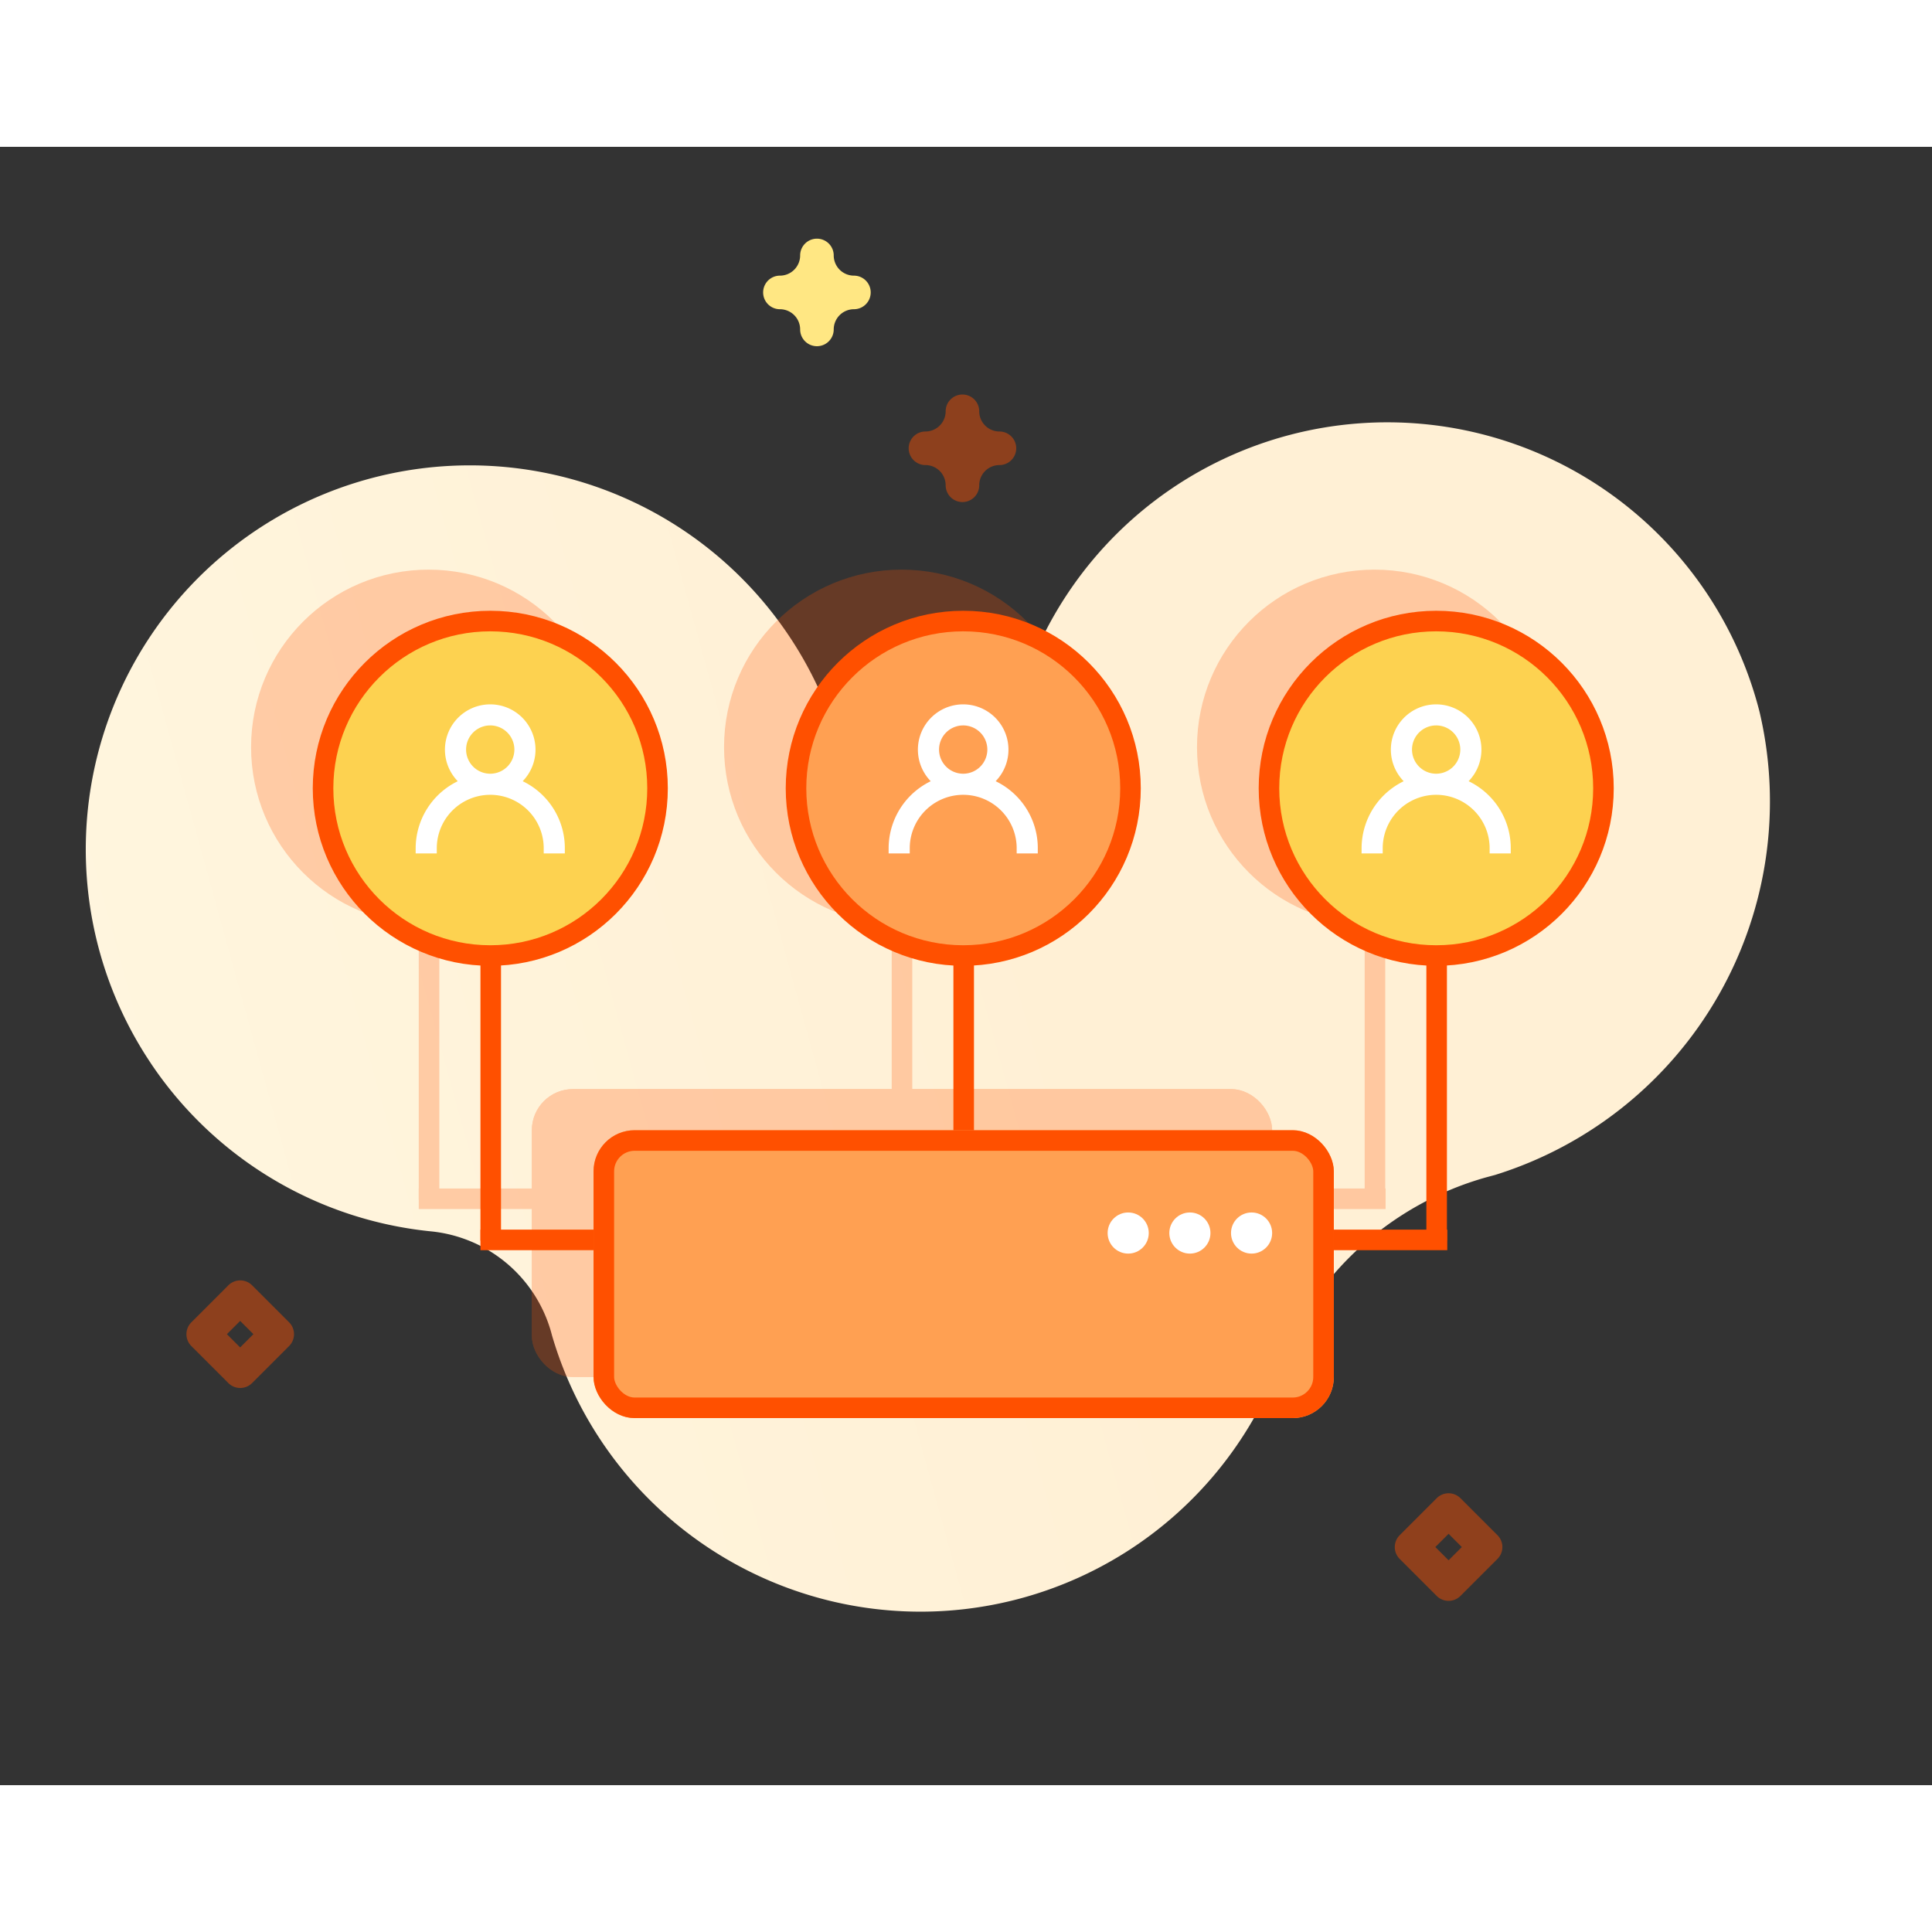 <?xml version="1.0" encoding="utf-8"?>

<!--
 * Copyright (c) 2020, WSO2 Inc. (http://www.wso2.org) All Rights Reserved.
 *
 * WSO2 Inc. licenses this file to you under the Apache License,
 * Version 2.0 (the "License"); you may not use this file except
 * in compliance with the License.
 * You may obtain a copy of the License at
 *
 *     http://www.apache.org/licenses/LICENSE-2.0
 *
 * Unless required by applicable law or agreed to in writing,
 * software distributed under the License is distributed on an
 * "AS IS" BASIS, WITHOUT WARRANTIES OR CONDITIONS OF ANY
 * KIND, either express or implied. See the License for the
 * specific language governing permissions and limitations
 * under the License.
-->

<svg id="ldap-illustration" class="icon" xmlns="http://www.w3.org/2000/svg" xmlns:xlink="http://www.w3.org/1999/xlink" width="100" height="100" viewBox="0 0 93.953 79.672">
    <rect x="0" y="0" width="93.953" height="79.672" fill="#333333" stroke="none"/>
    <defs>
        <linearGradient id="linear-gradient" x1="0.441" y1="0.5" x2="1.689" y2="0.5" gradientUnits="objectBoundingBox">
            <stop offset="0" stop-color="#fff0d5" />
            <stop offset="0.001" stop-color="#fff0d5" />
            <stop offset="0.511" stop-color="#fff6df" />
            <stop offset="1" stop-color="#ff5000" stop-opacity="0.29" />
        </linearGradient>
    </defs>
    <g transform="translate(-4220.136 2450.822)">
        <path d="M79.977,97.46a18.63,18.63,0,0,0-11.05-11.42A6.765,6.765,0,0,1,64.564,79.8q0-.088,0-.182A18.668,18.668,0,0,0,30.873,68.975a15.234,15.234,0,0,1-12.192,6.319q-.213,0-.427,0A19.021,19.021,0,0,0,0,93.711a18.674,18.674,0,0,0,36.209,6.668,3.821,3.821,0,0,1,4.632-2.336l.072.02a3.811,3.811,0,0,1,2.776,3.973,18.673,18.673,0,1,0,36.286-4.579Z" transform="matrix(-0.966, 0.259, -0.259, -0.966, 4329.974, -2332.818)" fill="url(#linear-gradient)" />
        <g transform="translate(64 2)" opacity="0.25">
            <line y2="15" transform="translate(4200 -2420.5)" fill="none" stroke="#ff5000" stroke-width="1" />
            <line y2="18.867" transform="translate(4177 -2420.5)" fill="none" stroke="#ff5000" stroke-width="1" />
            <line y2="18.867" transform="translate(4223 -2420.5)" fill="none" stroke="#ff5000" stroke-width="1" />
            <path d="M4176.5-2401.666l47.017,0" fill="none" stroke="#ff5000" stroke-width="1" />
            <circle id="Ellipse_9" cx="8.133" cy="8.133" r="8.133" transform="translate(4191.846 -2431.761)" fill="#ff5000" stroke="#ff5000" stroke-width="1" />
            <circle cx="8.133" cy="8.133" r="8.133" transform="translate(4168.846 -2431.761)" fill="#ff5000" stroke="#ff5000" stroke-width="1" />
            <circle cx="8.133" cy="8.133" r="8.133" transform="translate(4214.846 -2431.761)" fill="#ff5000" stroke="#ff5000" stroke-width="1" />
            <g transform="translate(4196.6 -2427.463)">
                <g>
                    <path d="M5.763,4.365a3.363,3.363,0,0,0-1.283-.8,1.952,1.952,0,1,0-2.209,0A3.381,3.381,0,0,0,0,6.752H.527a2.85,2.85,0,1,1,5.7,0h.527a3.354,3.354,0,0,0-.991-2.387ZM3.376,3.376A1.424,1.424,0,1,1,4.8,1.952,1.424,1.424,0,0,1,3.376,3.376Z" fill="#ff5000" stroke="#ff5000" stroke-width="0.5" />
                </g>
            </g>
            <g transform="translate(4173.6 -2427.463)">
                <g>
                    <path d="M5.763,4.365a3.363,3.363,0,0,0-1.283-.8,1.952,1.952,0,1,0-2.209,0A3.381,3.381,0,0,0,0,6.752H.527a2.85,2.85,0,1,1,5.7,0h.527a3.354,3.354,0,0,0-.991-2.387ZM3.376,3.376A1.424,1.424,0,1,1,4.8,1.952,1.424,1.424,0,0,1,3.376,3.376Z" fill="#ff5000" stroke="#ff5000" stroke-width="0.5" />
                </g>
            </g>
            <g transform="translate(4219.6 -2427.463)">
                <g>
                    <path d="M5.763,4.365a3.363,3.363,0,0,0-1.283-.8,1.952,1.952,0,1,0-2.209,0A3.381,3.381,0,0,0,0,6.752H.527a2.85,2.85,0,1,1,5.7,0h.527a3.354,3.354,0,0,0-.991-2.387ZM3.376,3.376A1.424,1.424,0,1,1,4.8,1.952,1.424,1.424,0,0,1,3.376,3.376Z" fill="#ff5000" stroke="#ff5000" stroke-width="0.5" />
                </g>
            </g>
            <g transform="translate(4182 -2407)" fill="#ff5000" stroke="#ff5000" stroke-width="1">
                <rect width="36" height="14" rx="2" stroke="none" />
                <rect x="0.5" y="0.5" width="35" height="13" rx="1.5" fill="none" />
            </g>
            <circle cx="1" cy="1" r="1" transform="translate(4213 -2403)" fill="#ff5000" />
            <circle cx="1" cy="1" r="1" transform="translate(4210 -2403)" fill="#ff5000" />
            <circle cx="1" cy="1" r="1" transform="translate(4207 -2403)" fill="#ff5000" />
        </g>
        <g transform="translate(67 4)">
            <line y2="15" transform="translate(4200 -2420.5)" fill="none" stroke="#ff5000" stroke-width="1" />
            <line y2="18.867" transform="translate(4177 -2420.5)" fill="none" stroke="#ff5000" stroke-width="1" />
            <line y2="18.867" transform="translate(4223 -2420.5)" fill="none" stroke="#ff5000" stroke-width="1" />
            <path d="M4176.5-2401.666l47.017,0" fill="none" stroke="#ff5000" stroke-width="1" />
            <circle cx="8.133" cy="8.133" r="8.133" transform="translate(4191.846 -2431.761)" fill="#ffa052" stroke="#ff5000" stroke-width="1" />
            <circle cx="8.133" cy="8.133" r="8.133" transform="translate(4168.846 -2431.761)" fill="#fdd250" stroke="#ff5000" stroke-width="1" />
            <circle cx="8.133" cy="8.133" r="8.133" transform="translate(4214.846 -2431.761)" fill="#fdd250" stroke="#ff5000" stroke-width="1" />
            <g transform="translate(4196.6 -2427.463)">
                <g>
                    <path d="M5.763,4.365a3.363,3.363,0,0,0-1.283-.8,1.952,1.952,0,1,0-2.209,0A3.381,3.381,0,0,0,0,6.752H.527a2.85,2.85,0,1,1,5.7,0h.527a3.354,3.354,0,0,0-.991-2.387ZM3.376,3.376A1.424,1.424,0,1,1,4.8,1.952,1.424,1.424,0,0,1,3.376,3.376Z" fill="#fff" stroke="#fff" stroke-width="0.5" />
                </g>
            </g>
            <g transform="translate(4173.6 -2427.463)">
                <g>
                    <path d="M5.763,4.365a3.363,3.363,0,0,0-1.283-.8,1.952,1.952,0,1,0-2.209,0A3.381,3.381,0,0,0,0,6.752H.527a2.85,2.85,0,1,1,5.7,0h.527a3.354,3.354,0,0,0-.991-2.387ZM3.376,3.376A1.424,1.424,0,1,1,4.8,1.952,1.424,1.424,0,0,1,3.376,3.376Z" fill="#fff" stroke="#fff" stroke-width="0.5" />
                </g>
            </g>
            <g transform="translate(4219.6 -2427.463)">
                <g>
                    <path d="M5.763,4.365a3.363,3.363,0,0,0-1.283-.8,1.952,1.952,0,1,0-2.209,0A3.381,3.381,0,0,0,0,6.752H.527a2.85,2.85,0,1,1,5.7,0h.527a3.354,3.354,0,0,0-.991-2.387ZM3.376,3.376A1.424,1.424,0,1,1,4.8,1.952,1.424,1.424,0,0,1,3.376,3.376Z" fill="#fff" stroke="#fff" stroke-width="0.5" />
                </g>
            </g>
            <g transform="translate(4182 -2407)" fill="#ffa052" stroke="#ff5000" stroke-width="1">
                <rect width="36" height="14" rx="2" stroke="none" />
                <rect x="0.5" y="0.5" width="35" height="13" rx="1.5" fill="none" />
            </g>
            <circle cx="1" cy="1" r="1" transform="translate(4213 -2403)" fill="#fff" />
            <circle cx="1" cy="1" r="1" transform="translate(4210 -2403)" fill="#fff" />
            <circle cx="1" cy="1" r="1" transform="translate(4207 -2403)" fill="#fff" />
        </g>
        <path d="M305.934,34.759a.816.816,0,0,0-.577.239l-1.8,1.8a.816.816,0,0,0,0,1.154l1.8,1.8a.816.816,0,0,0,1.154,0l1.8-1.8a.816.816,0,0,0,0-1.155l-1.8-1.8a.817.817,0,0,0-.577-.238Zm-.644,2.615.644-.644.644.644-.644.644Z" transform="translate(3984.646 -2420.104)" fill="rgba(255,80,0,0.45)" />
        <path d="M368.647,404.443a.816.816,0,0,0-.577.239l-1.8,1.8a.816.816,0,0,0,0,1.154l1.8,1.8a.816.816,0,0,0,1.154,0l1.8-1.8a.816.816,0,0,0,0-1.155l-1.8-1.8a.817.817,0,0,0-.577-.238ZM368,407.058l.644-.644.644.644-.644.644Z" transform="translate(3863.171 -2800.14)" fill="rgba(255,80,0,0.44)" />
        <path d="M93.28,445.2a.816.816,0,0,0-.816.816.984.984,0,0,1-.983.982.816.816,0,1,0,0,1.633.984.984,0,0,1,.983.982.816.816,0,0,0,1.633,0,.984.984,0,0,1,.982-.982.816.816,0,0,0,0-1.633.984.984,0,0,1-.982-.982.816.816,0,0,0-.817-.816Z" transform="translate(4166.583 -2891.556)" fill="#ffe783" />
        <path d="M136.613,398.806a.816.816,0,0,0-.816.816.984.984,0,0,1-.982.982.816.816,0,1,0,0,1.633.984.984,0,0,1,.982.982.816.816,0,1,0,1.633,0,.984.984,0,0,1,.983-.982.816.816,0,1,0,0-1.633.984.984,0,0,1-.983-.982.816.816,0,0,0-.817-.816Z" transform="translate(4130.326 -2837.583)" fill="rgba(255,80,0,0.44)" />
    </g>
</svg>
